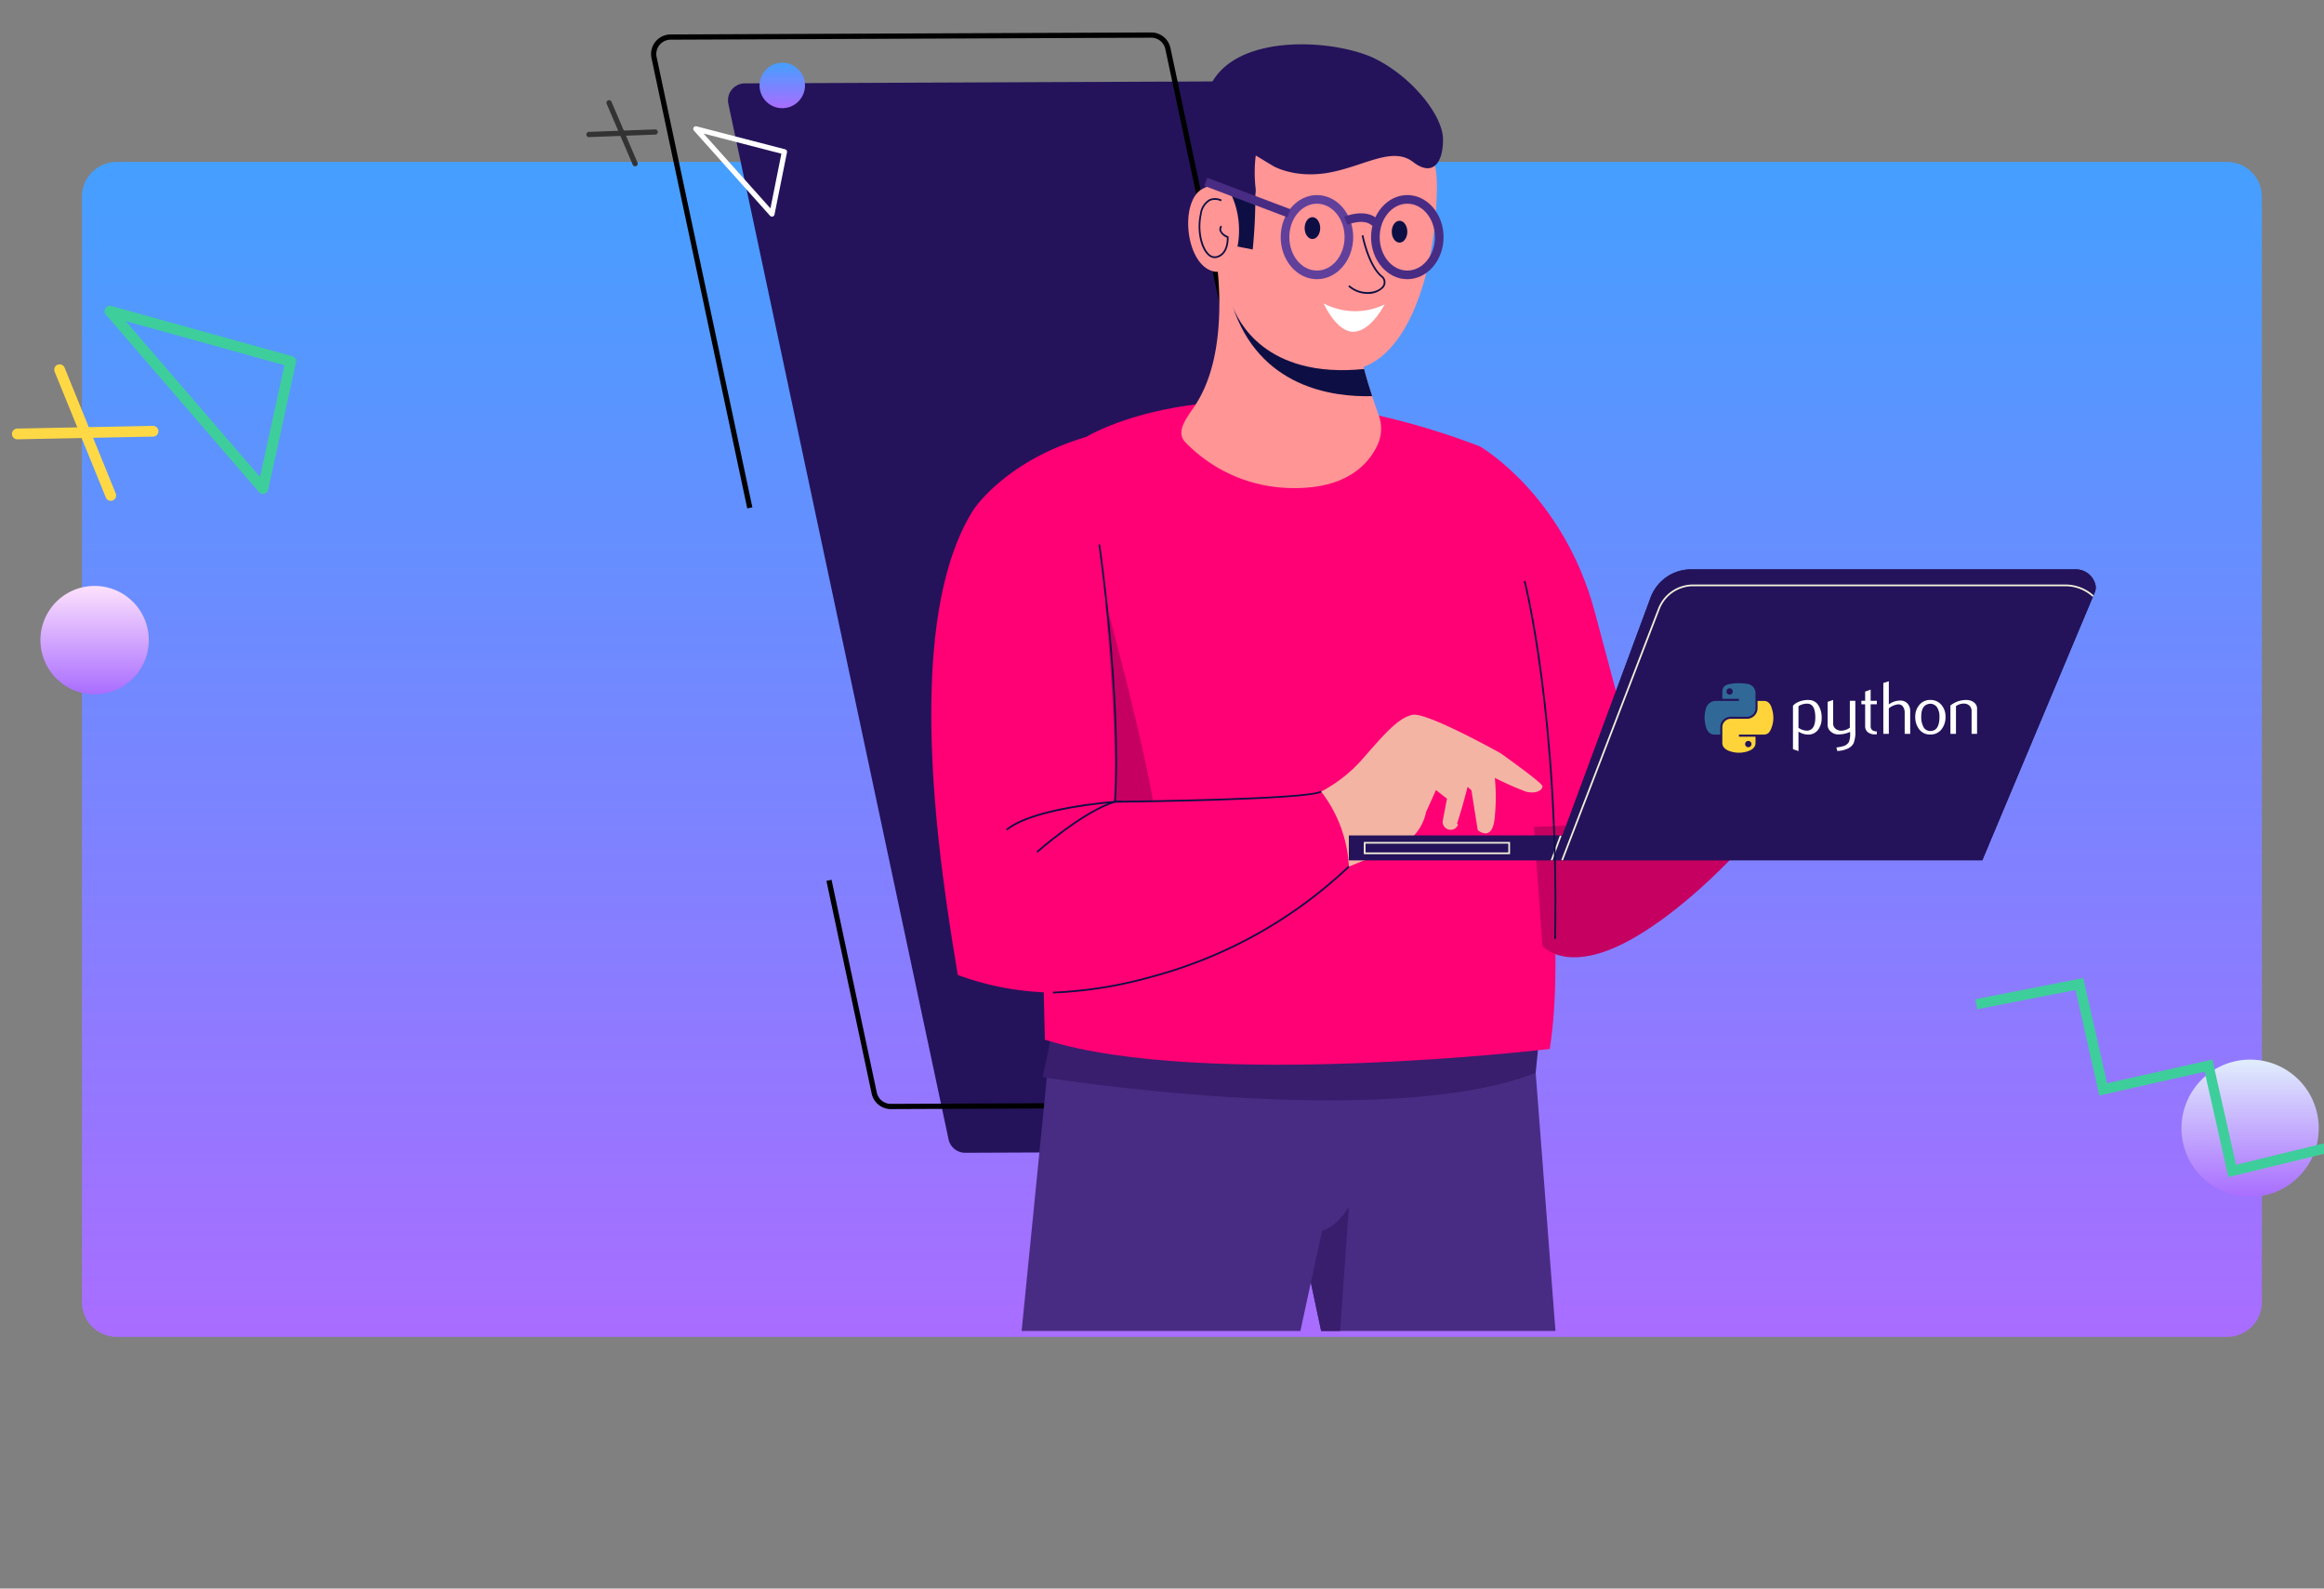 <svg xmlns="http://www.w3.org/2000/svg" xmlns:xlink="http://www.w3.org/1999/xlink" width="400" height="273.365" viewBox="0 0 400 273.365">
  <rect x="0" y="0" width="400" height="273.365" fill="#808080" stroke="none"/>
  <defs>
    <clipPath id="clip-path">
      <rect id="Rectángulo_382230" data-name="Rectángulo 382230" width="400" height="263" fill="#727997" opacity="0.47"/>
    </clipPath>
    <linearGradient id="linear-gradient" x1="0.5" x2="0.5" y2="1" gradientUnits="objectBoundingBox">
      <stop offset="0" stop-color="#459fff"/>
      <stop offset="1" stop-color="#a96dff"/>
    </linearGradient>
    <linearGradient id="linear-gradient-2" x1="0.5" x2="0.5" y2="1" gradientUnits="objectBoundingBox">
      <stop offset="0" stop-color="#e1eefd"/>
      <stop offset="1" stop-color="#a96dff"/>
    </linearGradient>
    <linearGradient id="linear-gradient-3" x1="0.5" x2="0.5" y2="1" gradientUnits="objectBoundingBox">
      <stop offset="0" stop-color="#fde1fd"/>
      <stop offset="1" stop-color="#a96dff"/>
    </linearGradient>
    <clipPath id="clip-path-2">
      <rect id="Rectángulo_377415" data-name="Rectángulo 377415" width="225.742" height="229.111" transform="translate(0 0)" fill="#12263f" opacity="0.22"/>
    </clipPath>
    <clipPath id="clip-path-3">
      <rect id="Rectángulo_34984" data-name="Rectángulo 34984" width="215.816" height="177.628" fill="none"/>
    </clipPath>
    <clipPath id="clip-path-5">
      <path id="Trazado_113810" data-name="Trazado 113810" d="M3.323,0a3.356,3.356,0,0,0,.03,6.713h0A3.358,3.358,0,0,0,6.712,3.394V3.323A3.359,3.359,0,0,0,3.393,0Z" transform="translate(0)" fill="#fff"/>
    </clipPath>
    <clipPath id="clip-path-6">
      <path id="Trazado_501" data-name="Trazado 501" d="M524.047,1436.1a3.475,3.475,0,0,0-3.334-2.371H454.54a7.438,7.438,0,0,0-6.975,4.855L432.4,1479.543H395.635v4.24H504.659l19.381-46.171A2.159,2.159,0,0,0,524.047,1436.1Z" transform="translate(-395.635 -1433.732)" fill="#0d0f44"/>
    </clipPath>
    <linearGradient id="linear-gradient-6" x1="-24.752" y1="3.243" x2="-23.427" y2="2.114" gradientUnits="objectBoundingBox">
      <stop offset="0" stop-color="#5a9fd4"/>
      <stop offset="1" stop-color="#306998"/>
    </linearGradient>
    <linearGradient id="linear-gradient-7" x1="-23.216" y1="1.078" x2="-23.689" y2="1.736" gradientUnits="objectBoundingBox">
      <stop offset="0" stop-color="#ffd43b"/>
      <stop offset="1" stop-color="#ffe873"/>
    </linearGradient>
    <radialGradient id="radial-gradient" cx="0.5" cy="0.489" r="0.5" gradientTransform="matrix(0, -1, -0.853, 0, -32.299, -29.657)" gradientUnits="objectBoundingBox">
      <stop offset="0" stop-color="#b8b8b8" stop-opacity="0.498"/>
      <stop offset="1" stop-color="#7f7f7f" stop-opacity="0"/>
    </radialGradient>
  </defs>
  <g id="Grupo_1084104" data-name="Grupo 1084104" transform="translate(-180 -788.652)">
    <g id="Enmascarar_grupo_1075498" data-name="Enmascarar grupo 1075498" transform="translate(180 799.018)" clip-path="url(#clip-path)">
      <path id="Trazado_829313" data-name="Trazado 829313" d="M6,0H369.21a6,6,0,0,1,6,6V196.193a6,6,0,0,1-6,6H6a6,6,0,0,1-6-6V6A6,6,0,0,1,6,0Z" transform="translate(14.1 17.5)" fill="url(#linear-gradient)"/>
      <g id="Grupo_1082641" data-name="Grupo 1082641" transform="translate(0.1 0.255)">
        <g id="Grupo_1082361" data-name="Grupo 1082361" transform="translate(0 36.332)">
          <g id="Grupo_81616" data-name="Grupo 81616" transform="translate(24.404 12.96) rotate(79)">
            <path id="Trazado_113954" data-name="Trazado 113954" d="M23.845,0a.891.891,0,0,0-.179.018L.744,4.529A.921.921,0,0,0,1.1,6.337L24.022,1.826A.922.922,0,0,0,23.845,0" transform="translate(0 9.253)" fill="#ffd945"/>
            <path id="Trazado_113955" data-name="Trazado 113955" d="M4.916,0A.922.922,0,0,0,4.01.764l-4,23.018A.921.921,0,0,0,1.83,24.1l4-23.018A.922.922,0,0,0,4.916,0" transform="translate(9.463 0)" fill="#ffd945"/>
          </g>
          <path id="Trazado_113965" data-name="Trazado 113965" d="M15.344,0a.922.922,0,0,0-.825.51L.1,29.407a.922.922,0,0,0,1.282,1.211L36.361,10.594a.922.922,0,0,0-.093-1.646L15.708.075A.922.922,0,0,0,15.344,0M3.1,27.507,15.778,2.113l18.068,7.8Z" transform="translate(47.922 0) rotate(79)" fill="#3ece9b"/>
        </g>
        <g id="Grupo_1081229" data-name="Grupo 1081229" transform="translate(6.856 90.208)">
          <path id="Trazado_114185" data-name="Trazado 114185" d="M.927,7.233A11.812,11.812,0,1,0,11.821,0,11.815,11.815,0,0,0,.927,7.233" transform="translate(368.511 81.512)" fill="url(#linear-gradient-2)"/>
          <path id="Trazado_829044" data-name="Trazado 829044" d="M.732,5.71A9.325,9.325,0,1,0,9.332,0a9.326,9.326,0,0,0-8.6,5.71" transform="translate(0 0)" fill="url(#linear-gradient-3)"/>
          <path id="Trazado_113946" data-name="Trazado 113946" d="M37.449,0,35.7.083l.855,18.134-18.556.553.553,18.572L0,37.9.023,56.82l1.755,0L1.757,39.6l18.6-.555L19.8,20.472l18.587-.553Z" transform="translate(388.819 60.25) rotate(79)" fill="#3ece9b"/>
        </g>
      </g>
    </g>
    <g id="Grupo_1084103" data-name="Grupo 1084103" transform="translate(-540.833 687.652)">
      <g id="Enmascarar_grupo_1059114" data-name="Enmascarar grupo 1059114" transform="translate(790.333 101)" clip-path="url(#clip-path-2)">
        <g id="Grupo_1074083" data-name="Grupo 1074083" transform="translate(6.702 -22.755)">
          <g id="Grupo_1073765" data-name="Grupo 1073765" transform="matrix(0.208, 0.978, -0.978, 0.208, 173.747, 0)">
            <g id="Grupo_81302" data-name="Grupo 81302" transform="translate(0 0)" clip-path="url(#clip-path-3)">
              <g id="Grupo_81301" data-name="Grupo 81301">
                <g id="Grupo_81300" data-name="Grupo 81300" clip-path="url(#clip-path-3)">
                  <path id="Trazado_113940" data-name="Trazado 113940" d="M201.992,0H19.8a2.92,2.92,0,0,0-2.859,2.325l-16.876,81a2.92,2.92,0,0,0,2.859,3.516H185.116a2.92,2.92,0,0,0,2.859-2.325l16.876-81A2.92,2.92,0,0,0,201.992,0" transform="translate(10.902 43.486)" fill="#24135a"/>
                  <path id="Trazado_113941" data-name="Trazado 113941" d="M71.745,0h-51.5a3.384,3.384,0,0,0-3.3,2.682l-16.876,81a3.369,3.369,0,0,0,3.3,4.057H82.6v-.9H3.37A2.471,2.471,0,0,1,.951,83.869l16.876-81A2.481,2.481,0,0,1,20.246.9h51.5Z" transform="translate(0 53.892)"/>
                  <path id="Trazado_113942" data-name="Trazado 113942" d="M76.417,0H0V.9H76.417a2.471,2.471,0,0,1,2.419,2.975l-16.876,81a2.481,2.481,0,0,1-2.419,1.967H22.111v.9H59.541a3.383,3.383,0,0,0,3.3-2.682l16.876-81A3.369,3.369,0,0,0,76.417,0" transform="translate(126.024 53.892)"/>
                  <path id="Trazado_113946-2" data-name="Trazado 113946" d="M19.176,0l-.9.043.438,9.285-9.5.283.283,9.51L0,19.4l.012,9.69h.9L.9,20.276l9.522-.284-.283-9.51,9.518-.283Z" transform="translate(171.69 61.436)" fill="#fff"/>
                  <g id="Grupo_81936" data-name="Grupo 81936" transform="translate(8.925 143.211)">
                    <path id="Trazado_113949" data-name="Trazado 113949" d="M11.628,0a.435.435,0,0,0-.087.009L.363,2.209a.449.449,0,0,0,.174.882L11.714.89A.449.449,0,0,0,11.628,0" transform="translate(0 4.512)" fill="#333"/>
                    <path id="Trazado_113950" data-name="Trazado 113950" d="M2.4,0a.45.45,0,0,0-.442.373L.007,11.6a.449.449,0,0,0,.885.154L2.841.526a.449.449,0,0,0-.366-.52A.468.468,0,0,0,2.4,0" transform="translate(4.615 0)" fill="#333"/>
                  </g>
                  <g id="Grupo_81616-2" data-name="Grupo 81616" transform="translate(160.509 24.193)">
                    <path id="Trazado_113954-2" data-name="Trazado 113954" d="M11.628,0a.435.435,0,0,0-.087.009L.363,2.209a.449.449,0,0,0,.173.882L11.714.89A.449.449,0,0,0,11.628,0" transform="translate(0 4.512)" fill="#333"/>
                    <path id="Trazado_113955-2" data-name="Trazado 113955" d="M2.4,0a.45.45,0,0,0-.442.373L.007,11.6a.449.449,0,0,0,.885.154L2.841.526A.45.45,0,0,0,2.4,0" transform="translate(4.615 0)" fill="#333"/>
                  </g>
                  <path id="Trazado_113964" data-name="Trazado 113964" d="M7.483,0a.449.449,0,0,0-.4.249L.047,14.34a.449.449,0,0,0,.625.591L17.732,5.166a.449.449,0,0,0-.045-.8L7.66.037A.451.451,0,0,0,7.483,0M1.514,13.414,7.694,1.03l8.811,3.8Z" transform="translate(16.42 122.154)" fill="#fff"/>
                  <path id="Trazado_113965-2" data-name="Trazado 113965" d="M7.483,0a.45.45,0,0,0-.4.249L.047,14.34a.449.449,0,0,0,.625.591L17.732,5.166a.449.449,0,0,0-.045-.8L7.66.037A.45.45,0,0,0,7.483,0M1.514,13.414,7.694,1.03l8.811,3.8Z" transform="translate(94.41 35.245)" fill="#fff"/>
                </g>
              </g>
            </g>
          </g>
          <path id="Trazado_823138" data-name="Trazado 823138" d="M.307,2.394A3.91,3.91,0,1,0,3.913,0,3.911,3.911,0,0,0,.307,2.394" transform="translate(54.53 33.55)" fill="url(#linear-gradient)"/>
          <g id="Grupo_1074091" data-name="Grupo 1074091" transform="translate(143.555 216.705)">
            <g id="Grupo_80972" data-name="Grupo 80972" transform="translate(1.06 1.06)">
              <g id="Grupo_80971" data-name="Grupo 80971" transform="translate(0)" clip-path="url(#clip-path-5)">
                <rect id="Rectángulo_34835" data-name="Rectángulo 34835" width="8.967" height="9.21" transform="translate(-2.855 5.703) rotate(-67.184)" fill="#fff"/>
              </g>
            </g>
            <path id="Trazado_113822" data-name="Trazado 113822" d="M.347,2.7A4.415,4.415,0,1,0,4.419,0,4.416,4.416,0,0,0,.347,2.7" transform="translate(0 0)" fill="url(#linear-gradient-2)"/>
          </g>
        </g>
      </g>
      <g id="Grupo_1076088" data-name="Grupo 1076088" transform="translate(881.122 108.627)">
        <g id="Grupo_143" data-name="Grupo 143" transform="translate(0)">
          <path id="Trazado_486" data-name="Trazado 486" d="M414.445,1651.422H374.112l-3.836-18.057-6.928-32.589,47.4,2.42Z" transform="translate(-307.012 -1430.017)" fill="#482c83"/>
          <path id="Trazado_487" data-name="Trazado 487" d="M386.355,1655.691l-1.505,21.383h-3.272l-3.836-18.057,2.7-8.784Z" transform="translate(-314.477 -1455.67)" fill="#381e6c"/>
          <path id="Trazado_488" data-name="Trazado 488" d="M283.6,1598.041l-4.993,50.114h47.981l3.74-17.256s4.919-.94,7.005-10.644,2.683-25.777,2.683-25.777Z" transform="translate(-263.058 -1426.75)" fill="#482c83"/>
          <path id="Trazado_489" data-name="Trazado 489" d="M286.1,1606.446s58.726,9.458,84.874-.73l.749-7.458h-83.85Z" transform="translate(-266.948 -1428.711)" fill="#381e6c"/>
          <path id="Trazado_490" data-name="Trazado 490" d="M293.563,1379.7s24.109-15.011,67.778,1.592c0,0,17.286,70.962,12.054,103.714,0,0-59.59,7.051-86.883-1.592C286.512,1483.412,283.556,1394.026,293.563,1379.7Z" transform="translate(-266.948 -1312.121)" fill="#ff0075"/>
          <path id="Trazado_491" data-name="Trazado 491" d="M301.1,1444.353s7.206,26.012,8.874,38.294-15.618,11.331-15.618,11.331Z" transform="translate(-271.227 -1348.885)" fill="#c50060"/>
          <path id="Trazado_492" data-name="Trazado 492" d="M442.416,1389.712s14.329,8.188,19.788,28.431,9.78,37.073,9.78,37.073l-22.29,3.412Z" transform="translate(-348.023 -1320.544)" fill="#ff0075"/>
          <path id="Trazado_493" data-name="Trazado 493" d="M423.8,1497.969c-.078-.622-7.206-5.667-7.206-5.667s-12.737-7.129-15.163-6.607-4.751,3.218-8.39,7.362a24.839,24.839,0,0,1-7.329,5.852v.415l4.776,12.484,5.383-2.173c7.178-1.617,7.885-7.177,7.885-7.177l3.45-7.622,4.371,3.837,1.09,6.865s2.615,2.288,2.942-2.4a33.422,33.422,0,0,0,0-6.588,54.8,54.8,0,0,0,5.327,2.355C422.76,1499.4,423.878,1498.591,423.8,1497.969Z" transform="translate(-318.612 -1370.314)" fill="#f4b4a4"/>
          <path id="Trazado_494" data-name="Trazado 494" d="M277.924,1449.179s17.286-.1,35.482-1.755a22.939,22.939,0,0,1,4.776,12.9s-32.752,31.387-67.324,18.65c-2.173-13.74-10.424-59.421,2.73-80.083,0,0,5.458-8.392,19.332-12.486C272.92,1386.4,278.21,1422.353,277.924,1449.179Z" transform="translate(-246.305 -1318.828)" fill="#ff0075"/>
          <path id="Trazado_495" data-name="Trazado 495" d="M463.263,1544.557s4.44,5.458,16.495-1.82,22.29-20.242,22.29-20.242l-40.258,1.592Z" transform="translate(-358.072 -1389.415)" fill="#c50060"/>
          <path id="Trazado_496" data-name="Trazado 496" d="M422.569,1503.5l3.923,3.051-.7,3.633a1.371,1.371,0,0,0,2.592.875c.032-.081-.179-.167-.148-.257.98-2.942,2.07-7.3,2.07-7.3l-2.833-5.449Z" transform="translate(-337.729 -1376.739)" fill="#f4b4a4"/>
          <g id="Grupo_135" data-name="Grupo 135" transform="translate(71.876 90.356)">
            <g id="Grupo_133" data-name="Grupo 133">
              <path id="Trazado_497" data-name="Trazado 497" d="M524.047,1436.1a3.475,3.475,0,0,0-3.334-2.371H454.54a7.438,7.438,0,0,0-6.975,4.855L432.4,1479.543H395.635v4.24H504.659l19.381-46.171A2.159,2.159,0,0,0,524.047,1436.1Z" transform="translate(-395.635 -1433.732)" fill="#0d0f44"/>
              <g id="Grupo_131" data-name="Grupo 131">
                <path id="Trazado_498" data-name="Trazado 498" d="M524.047,1436.1a3.475,3.475,0,0,0-3.334-2.371H454.54a7.438,7.438,0,0,0-6.975,4.855L432.4,1479.543H395.635v4.24H504.659l19.381-46.171A2.159,2.159,0,0,0,524.047,1436.1Z" transform="translate(-395.635 -1433.732)" fill="#24135a"/>
                <g id="Grupo_130" data-name="Grupo 130" clip-path="url(#clip-path-6)">
                  <g id="Grupo_129" data-name="Grupo 129" transform="translate(2.571 2.6)">
                    <g id="Grupo_128" data-name="Grupo 128">
                      <path id="Trazado_499" data-name="Trazado 499" d="M471.874,1486.638l-.278-.106,16.663-43.278a6.469,6.469,0,0,1,6-4.12h64.088a7.269,7.269,0,0,1,6.358,3.748l1.04,1.88-.26.144-1.04-1.88a6.971,6.971,0,0,0-6.1-3.595H494.26a6.17,6.17,0,0,0-5.724,3.93Z" transform="translate(-437.605 -1439.134)" fill="#f3eed9"/>
                      <rect id="Rectángulo_160" data-name="Rectángulo 160" width="6.491" height="0.297" transform="translate(31.508 49.249) rotate(-69.749)" fill="#f3eed9"/>
                      <g id="Grupo_127" data-name="Grupo 127" transform="translate(0 44.302)">
                        <path id="Trazado_500" data-name="Trazado 500" d="M426.142,1533.277H400.976v-2.1h25.166Zm-24.869-.3h24.572v-1.509H401.273Z" transform="translate(-400.976 -1531.175)" fill="#f3eed9"/>
                      </g>
                    </g>
                  </g>
                </g>
              </g>
            </g>
          </g>
          <path id="Trazado_502" data-name="Trazado 502" d="M308.773,1469.234l.01-.159c1.123-17.972-2.657-43.989-2.7-44.25l.294-.043c.038.26,3.8,26.155,2.708,44.152,2.5-.028,33.021-.4,35.247-1.732l.153.255c-2.377,1.425-34.2,1.762-35.556,1.776Z" transform="translate(-277.313 -1338.734)" fill="#0d0f44"/>
          <g id="Grupo_136" data-name="Grupo 136" transform="translate(20.928 141.389)">
            <path id="Trazado_503" data-name="Trazado 503" d="M289.787,1561.7v-.3a73.518,73.518,0,0,0,17.094-2.756,78.55,78.55,0,0,0,33.751-18.894l.206.213a78.856,78.856,0,0,1-33.889,18.971A73.825,73.825,0,0,1,289.787,1561.7Z" transform="translate(-289.786 -1539.757)" fill="#0d0f44"/>
          </g>
          <g id="Grupo_137" data-name="Grupo 137" transform="translate(12.873 130.103)">
            <path id="Trazado_504" data-name="Trazado 504" d="M278.475,1525.311l-.2-.222c.074-.065,6.994-6.162,12.328-8.277-3.5.346-13.679,1.593-17.366,4.685l-.191-.227c4.534-3.8,18.158-4.819,18.735-4.861l1.391-.1-1.338.39C286.473,1518.265,278.554,1525.241,278.475,1525.311Z" transform="translate(-273.05 -1516.31)" fill="#0d0f44"/>
          </g>
          <path id="Trazado_505" data-name="Trazado 505" d="M369.567,1351.26c-1.411,3.192-5.108,7.732-14.723,7.587a25.822,25.822,0,0,1-18.437-7.89c-1.7-1.752.166-4.107,1.544-6.126,7.073-10.366,3.325-28.495,3.325-28.495l24.833,14.069a24.763,24.763,0,0,0,1.072,7.949c.419,1.624.909,3.237,1.381,4.674.419,1.283.82,2.423,1.143,3.306A6.6,6.6,0,0,1,369.567,1351.26Z" transform="translate(-292.686 -1282.486)" fill="#ff9595"/>
          <path id="Trazado_506" data-name="Trazado 506" d="M355.382,1255.954s-11.054,7.536-7.37,28.975c3.555,20.68,12.227,21.1,22.108,20.768s15.409-15.744,15.576-31.488S367.608,1247.245,355.382,1255.954Z" transform="translate(-298.668 -1249.591)" fill="#ff9595"/>
          <path id="Trazado_507" data-name="Trazado 507" d="M350.534,1295.462s2.224,5.172,2.123,7.523l-.1,2.351,3.134.607a91.456,91.456,0,0,0,.452-9.693C356.084,1291.2,350.485,1294.434,350.534,1295.462Z" transform="translate(-300.366 -1270.638)" fill="#0d0f44"/>
          <path id="Trazado_508" data-name="Trazado 508" d="M353.742,1338.645c.038.119.074.234.113.35C353.793,1338.82,353.757,1338.7,353.742,1338.645Z" transform="translate(-302.03 -1294.057)" fill="#0d0f44"/>
          <path id="Trazado_509" data-name="Trazado 509" d="M378.07,1355.1c-6.9.184-19.405-1.529-24.013-15.491.861,2.387,5.547,12.546,22.632,10.818C377.108,1352.049,377.6,1353.661,378.07,1355.1Z" transform="translate(-302.193 -1294.556)" fill="#0d0f44"/>
          <path id="Trazado_510" data-name="Trazado 510" d="M382.493,1309.686c0,1.038-.6,1.88-1.339,1.88s-1.339-.842-1.339-1.88.6-1.88,1.339-1.88S382.493,1308.648,382.493,1309.686Z" transform="translate(-315.553 -1278.061)" fill="#0d0f44"/>
          <ellipse id="Elipse_16" data-name="Elipse 16" cx="1.339" cy="1.88" rx="1.339" ry="1.88" transform="translate(79.256 30.363)" fill="#0d0f44"/>
          <g id="Grupo_138" data-name="Grupo 138" transform="translate(71.778 32.851)">
            <path id="Trazado_511" data-name="Trazado 511" d="M398.721,1324.35a4.962,4.962,0,0,1-3.29-1.259l.2-.223c1.97,1.729,4.663,1.307,5.581.269a1.13,1.13,0,0,0-.225-1.748c-2.267-2.016-3.211-6.869-3.25-7.075l.292-.055c.009.049.964,4.959,3.156,6.908a1.423,1.423,0,0,1,.25,2.167A3.684,3.684,0,0,1,398.721,1324.35Z" transform="translate(-395.431 -1314.259)" fill="#0d0f44"/>
          </g>
          <path id="Trazado_512" data-name="Trazado 512" d="M386.634,1338.645a11.64,11.64,0,0,0,10.478.175s-2.235,4.491-5.239,4.693S386.634,1338.645,386.634,1338.645Z" transform="translate(-319.09 -1294.057)" fill="#fff"/>
          <path id="Trazado_513" data-name="Trazado 513" d="M343.664,1270.839s7.482,4.171,7.179-.007a23.774,23.774,0,0,1,.021-5.693l3.012,1.819s3.74,2.224,9.7,1.112,10.816-4.548,14.354-1.819,5.257-.1,5.155-4.043-5.155-10.412-11.524-13.647-22.719-4.649-27.959,3.538-2.873,9.3-2.771,12.434,1.719,4.412,1.517,6.3S343.664,1270.839,343.664,1270.839Z" transform="translate(-295.014 -1246.009)" fill="#24135a"/>
          <path id="Trazado_514" data-name="Trazado 514" d="M345.569,1297.833c-.176-.358-1.034-3.015-4.908-1.005s-3.09,12.282,1.35,14.069S348.473,1303.751,345.569,1297.833Z" transform="translate(-293.952 -1271.981)" fill="#ff9595"/>
          <g id="Grupo_139" data-name="Grupo 139" transform="translate(46.015 26.459)">
            <path id="Trazado_515" data-name="Trazado 515" d="M344.688,1311.31a1.747,1.747,0,0,1-1.192-.521c-1.357-1.264-1.955-4.37-1.36-7.073a3.367,3.367,0,0,1,1.63-2.542,2.577,2.577,0,0,1,2.123.093l-.14.262a2.315,2.315,0,0,0-1.861-.084,3.1,3.1,0,0,0-1.462,2.335c-.632,2.874.168,5.763,1.273,6.791a1.341,1.341,0,0,0,1.346.389c1.709-.506,1.732-2.7,1.718-3.173a2.289,2.289,0,0,1-1.24-1.138,1.043,1.043,0,0,1,.174-.926l.246.167a.752.752,0,0,0-.136.67c.186.6,1.145.984,1.155.988l.086.034.008.092c0,.029.213,2.936-1.925,3.57A1.537,1.537,0,0,1,344.688,1311.31Z" transform="translate(-341.906 -1300.98)" fill="#0d0f44"/>
          </g>
          <path id="Trazado_516" data-name="Trazado 516" d="M377.492,1314.38c-3.44,0-6.239-3.248-6.239-7.239s2.8-7.239,6.239-7.239,6.239,3.247,6.239,7.239S380.932,1314.38,377.492,1314.38Zm0-12.994c-2.621,0-4.754,2.582-4.754,5.755s2.133,5.754,4.754,5.754,4.755-2.581,4.755-5.754S380.114,1301.386,377.492,1301.386Z" transform="translate(-311.112 -1273.962)" fill="#60409b"/>
          <path id="Trazado_517" data-name="Trazado 517" d="M409.808,1314.38c-3.44,0-6.239-3.248-6.239-7.239s2.8-7.239,6.239-7.239,6.239,3.247,6.239,7.239S413.248,1314.38,409.808,1314.38Zm0-12.994c-2.622,0-4.755,2.582-4.755,5.755s2.133,5.754,4.755,5.754,4.754-2.581,4.754-5.754S412.429,1301.386,409.808,1301.386Z" transform="translate(-327.874 -1273.962)" fill="#482c83"/>
          <g id="Grupo_140" data-name="Grupo 140" transform="translate(101.982 92.317)">
            <path id="Trazado_518" data-name="Trazado 518" d="M463.723,1499.431l-.3-.005c.69-38.188-5.184-61.317-5.244-61.546l.288-.075C458.531,1438.035,464.414,1461.2,463.723,1499.431Z" transform="translate(-458.183 -1437.805)" fill="#0d0f44"/>
          </g>
          <g id="Grupo_141" data-name="Grupo 141" transform="translate(46.981 22.964)">
            <rect id="Rectángulo_161" data-name="Rectángulo 161" width="1.485" height="15.314" transform="translate(0 1.388) rotate(-69.267)" fill="#482c83"/>
          </g>
          <g id="Grupo_142" data-name="Grupo 142" transform="translate(71.041 29.077)">
            <path id="Trazado_519" data-name="Trazado 519" d="M398.764,1308.59c-1.379-1.417-4.25-.216-4.279-.2l-.586-1.364c.155-.067,3.835-1.618,5.929.531Z" transform="translate(-393.899 -1306.419)" fill="#482c83"/>
          </g>
        </g>
        <g id="python-3" transform="translate(133.1 109.605)">
          <path id="Trazado_823689" data-name="Trazado 823689" d="M152.344,9.507q0-2.325-1.326-2.389a2.489,2.489,0,0,0-1.029.169,1.509,1.509,0,0,0-.541.285v3.7a2.626,2.626,0,0,0,1.505.494Q152.343,11.673,152.344,9.507Zm1.09.064a3.288,3.288,0,0,1-.556,1.961,2.051,2.051,0,0,1-1.721.908,3.054,3.054,0,0,1-1.709-.519v3.363l-.948-.338V7.482a2.122,2.122,0,0,1,.6-.494,4.109,4.109,0,0,1,2.057-.506l.013.013a1.888,1.888,0,0,1,1.706.908A3.858,3.858,0,0,1,153.435,9.571Zm5.8,2.207a5.248,5.248,0,0,1-.317,2.194,2.238,2.238,0,0,1-1.215.973,4.654,4.654,0,0,1-1.571.312l-.157-.6a7.535,7.535,0,0,0,1.208-.233,1.6,1.6,0,0,0,.948-.714,3.582,3.582,0,0,0,.207-1.493v-.247a4.871,4.871,0,0,1-2.039.441,1.874,1.874,0,0,1-1.234-.441,1.5,1.5,0,0,1-.6-1.22V6.806l.948-.325v3.973a1.207,1.207,0,0,0,.411.98,1.552,1.552,0,0,0,1.063.331,2.659,2.659,0,0,0,1.4-.506V6.624h.948v5.153Zm3.7.61q-.156.013-.312.013a1.866,1.866,0,0,1-1.253-.384,1.326,1.326,0,0,1-.447-1.061V7.221h-.65v-.6h.65V5.04l.947-.337V6.625h1.065v.6h-1.065V10.93a.9.9,0,0,0,.286.755,1.449,1.449,0,0,0,.779.209v.494Zm5.742-.078h-.948V8.65a1.73,1.73,0,0,0-.26-.961.948.948,0,0,0-.835-.455A3.078,3.078,0,0,0,165,7.922V12.31h-.948V3.561l.948-.3V7.247a3.3,3.3,0,0,1,1.987-.662,1.584,1.584,0,0,1,1.22.506,1.783,1.783,0,0,1,.468,1.26V12.31Zm5.04-2.953a2.913,2.913,0,0,0-.338-1.476,1.416,1.416,0,0,0-1.246-.75q-1.559.09-1.558,2.233A3.672,3.672,0,0,0,170.9,11a1.31,1.31,0,0,0,1.251.826q1.566-.013,1.566-2.472Zm1.039.006a3.372,3.372,0,0,1-.65,2.117,2.336,2.336,0,0,1-1.973.947,2.289,2.289,0,0,1-1.948-.947,3.418,3.418,0,0,1-.636-2.117,3.021,3.021,0,0,1,.688-2.013,2.37,2.37,0,0,1,1.909-.869,2.41,2.41,0,0,1,1.922.869A3.021,3.021,0,0,1,174.752,9.364Zm5.437,2.947h-.948V8.442a1.294,1.294,0,0,0-.383-.994,1.391,1.391,0,0,0-1.02-.343,2.279,2.279,0,0,0-1.285.441V12.31H175.6V7.429a4.672,4.672,0,0,1,1.507-.778,4.6,4.6,0,0,1,1.143-.169,2.965,2.965,0,0,1,.636.065,1.83,1.83,0,0,1,.909.48,1.271,1.271,0,0,1,.39.935V12.31Z" transform="translate(-133.288 -3.262)" fill="#fff"/>
          <path id="Trazado_823690" data-name="Trazado 823690" d="M11.437,6.4a8.139,8.139,0,0,0-1.364.116C8.866,6.727,8.646,7.174,8.646,8V9.085H11.5v.363H7.575a1.782,1.782,0,0,0-1.783,1.447,5.335,5.335,0,0,0,0,2.9c.2.845.687,1.447,1.517,1.447H8.29v-1.3a1.814,1.814,0,0,1,1.783-1.773h2.851a1.438,1.438,0,0,0,1.427-1.45V8a1.593,1.593,0,0,0-1.427-1.484A8.9,8.9,0,0,0,11.437,6.4Zm-1.543.875a.544.544,0,1,1-.536.546A.541.541,0,0,1,9.894,7.272Z" transform="translate(-5.591 -6.063)" fill="url(#linear-gradient-6)"/>
          <path id="Trazado_823691" data-name="Trazado 823691" d="M40.353,35.054v1.267a1.831,1.831,0,0,1-1.783,1.81H35.719a1.456,1.456,0,0,0-1.427,1.45V42.3c0,.774.673,1.228,1.427,1.45a4.774,4.774,0,0,0,2.851,0C39.288,43.541,40,43.122,40,42.3V41.211H37.146v-.363h4.278c.83,0,1.139-.579,1.427-1.447a4.9,4.9,0,0,0,0-2.9c-.205-.826-.6-1.447-1.427-1.447Zm-1.6,6.882a.544.544,0,1,1-.536.542A.539.539,0,0,1,38.749,41.936Z" transform="translate(-31.237 -31.67)" fill="url(#linear-gradient-7)"/>
          <path id="Trazado_823693" data-name="Trazado 823693" d="M33.125,127.872c0,.41-1.712.742-3.825.742s-3.825-.332-3.825-.742,1.712-.742,3.825-.742S33.125,127.462,33.125,127.872Z" transform="translate(-23.359 -113.945)" opacity="0.444" fill="url(#radial-gradient)"/>
        </g>
      </g>
    </g>
  </g>
</svg>
